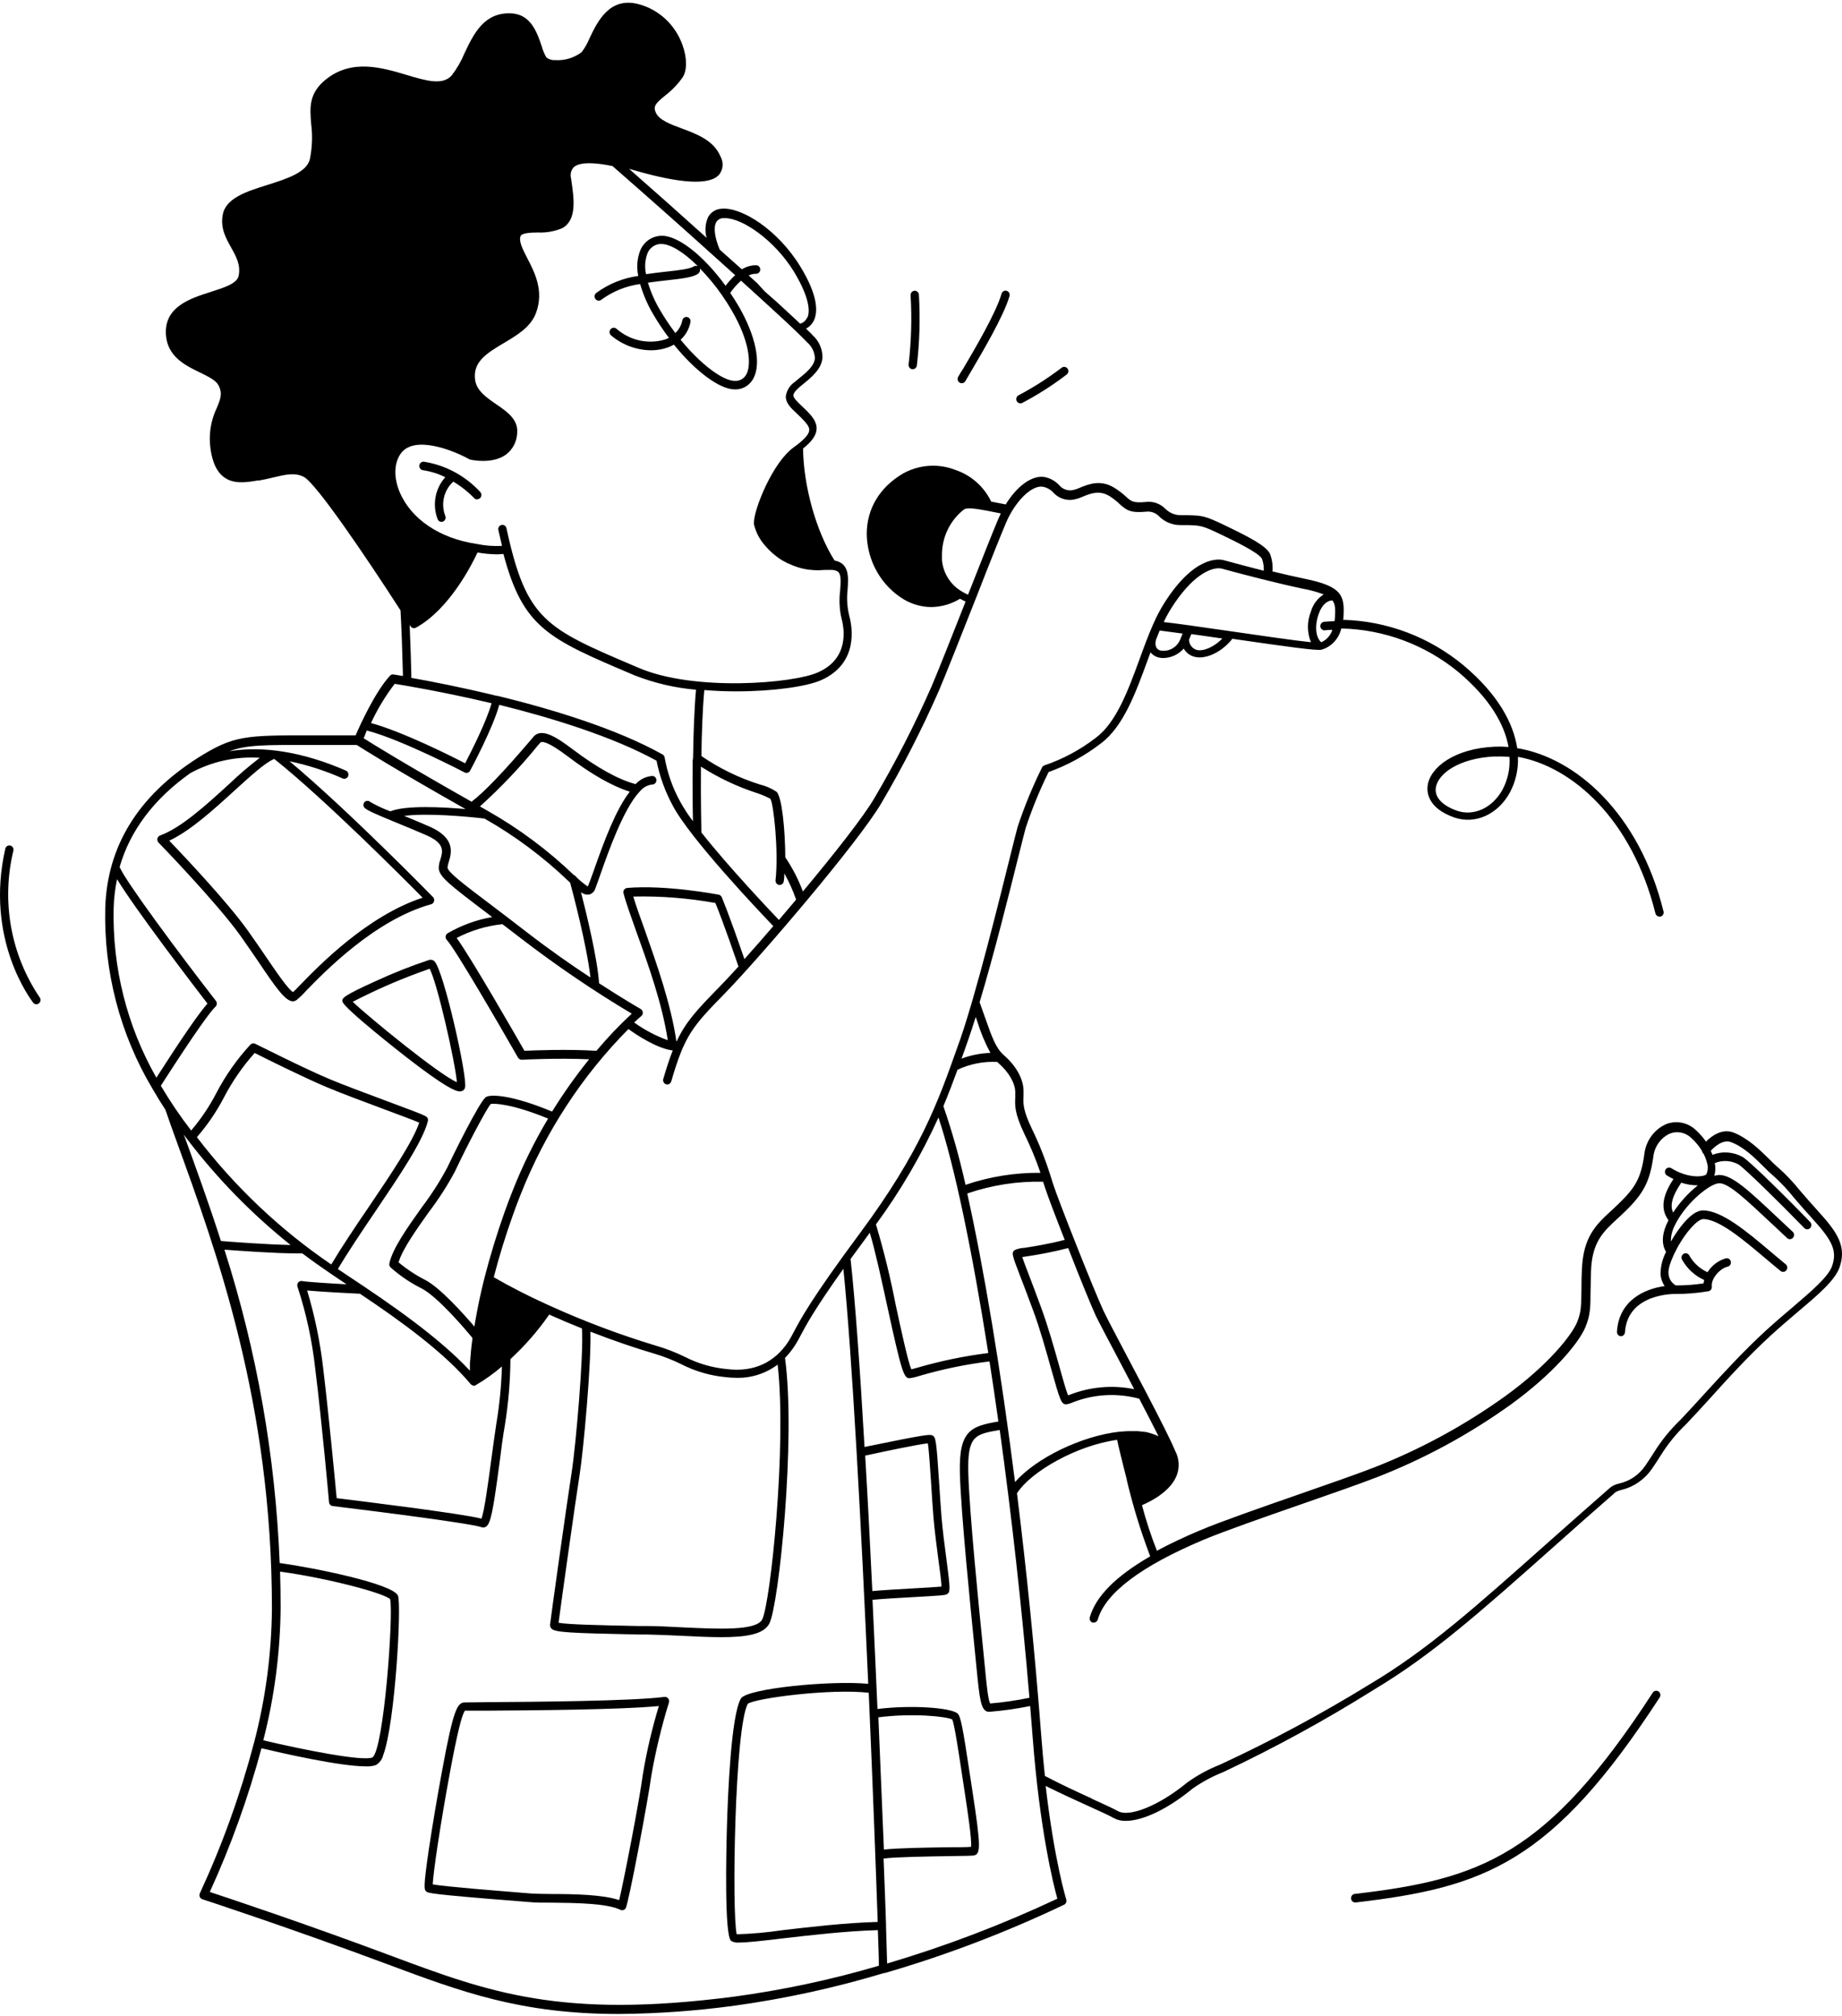 <svg width="381" height="417" viewBox="0 0 381 417" fill="none" xmlns="http://www.w3.org/2000/svg">
<path d="M211.407 83.358C211.205 83.449 210.977 83.457 210.769 83.38C210.562 83.303 210.391 83.147 210.293 82.944C210.194 82.742 210.175 82.507 210.24 82.291C210.304 82.074 210.447 81.891 210.639 81.779C213.783 80.117 216.791 78.195 219.631 76.03C219.813 75.902 220.035 75.85 220.253 75.886C220.47 75.921 220.666 76.042 220.8 76.222C220.934 76.402 220.995 76.628 220.972 76.853C220.948 77.078 220.841 77.285 220.673 77.432C217.75 79.669 214.65 81.651 211.407 83.358Z" fill="black"/>
<path d="M200.754 76.985C200.285 77.786 199.907 78.422 199.677 78.823C199.564 79.026 199.376 79.174 199.156 79.235C198.936 79.296 198.701 79.264 198.503 79.147C198.306 79.029 198.162 78.836 198.103 78.61C198.044 78.383 198.075 78.142 198.188 77.939C198.418 77.527 198.807 76.879 199.334 76.066C201.522 72.355 206.069 64.638 207.157 60.75C207.189 60.639 207.241 60.535 207.312 60.444C207.383 60.354 207.47 60.278 207.569 60.223C207.668 60.167 207.776 60.132 207.889 60.119C208.001 60.106 208.114 60.117 208.222 60.149C208.331 60.182 208.432 60.236 208.52 60.308C208.608 60.381 208.681 60.471 208.735 60.572C208.789 60.674 208.824 60.786 208.836 60.901C208.848 61.017 208.838 61.133 208.807 61.245C207.615 65.356 203.148 72.92 200.754 76.985Z" fill="black"/>
<path d="M188.784 76.36H188.67C188.445 76.328 188.243 76.206 188.105 76.02C187.968 75.835 187.907 75.601 187.937 75.37C188.493 70.629 188.631 65.846 188.349 61.08C188.341 60.963 188.356 60.847 188.392 60.737C188.428 60.626 188.485 60.525 188.56 60.437C188.634 60.349 188.725 60.278 188.826 60.226C188.928 60.175 189.038 60.145 189.151 60.137C189.264 60.127 189.378 60.141 189.486 60.178C189.594 60.214 189.693 60.273 189.779 60.35C189.864 60.427 189.934 60.52 189.984 60.626C190.033 60.731 190.062 60.845 190.067 60.962C190.355 65.846 190.213 70.748 189.643 75.606C189.613 75.817 189.509 76.01 189.351 76.149C189.193 76.287 188.992 76.362 188.784 76.36Z" fill="black"/>
<path d="M98.707 103.304C98.479 103.304 98.261 103.211 98.1 103.045C96.806 101.711 95.346 100.558 93.759 99.617C92.806 100.474 92.135 101.614 91.837 102.88C91.54 104.146 91.631 105.475 92.098 106.686C92.146 106.796 92.172 106.915 92.174 107.035C92.176 107.156 92.154 107.276 92.109 107.388C92.064 107.499 91.998 107.6 91.914 107.684C91.829 107.769 91.729 107.834 91.619 107.877C91.51 107.92 91.392 107.939 91.275 107.933C91.158 107.927 91.043 107.897 90.938 107.844C90.832 107.791 90.738 107.716 90.662 107.624C90.586 107.532 90.529 107.425 90.494 107.31C89.948 105.864 89.811 104.288 90.096 102.765C90.382 101.241 91.08 99.832 92.109 98.698C90.661 97.983 89.117 97.499 87.527 97.26C87.3 97.242 87.088 97.131 86.94 96.952C86.792 96.773 86.719 96.541 86.737 96.306C86.755 96.072 86.863 95.855 87.037 95.702C87.211 95.55 87.437 95.475 87.665 95.493C92.12 96.188 96.222 98.389 99.326 101.749C99.445 101.873 99.527 102.03 99.56 102.201C99.593 102.373 99.576 102.55 99.511 102.712C99.446 102.873 99.336 103.011 99.195 103.108C99.054 103.205 98.888 103.257 98.718 103.257L98.707 103.304Z" fill="black"/>
<path d="M40.839 156.803C48.307 152.091 50.724 152.091 64.16 152.091C66.806 152.091 69.888 152.091 73.553 152.091C74.412 150.112 77.539 143.161 80.655 139.768C80.748 139.664 80.865 139.585 80.994 139.537C81.124 139.49 81.263 139.476 81.399 139.497L83.335 139.815C83.335 139.673 83.335 139.532 83.335 139.367C83.205 134.215 83.041 129.84 82.843 126.243C75.535 114.897 65.432 100.064 62.889 98.662C61.079 97.661 58.96 98.167 56.509 98.757C55.581 98.98 54.607 99.204 53.588 99.381H53.279C50.988 99.77 48.307 100.206 46.269 98.65C44.814 97.543 43.92 95.599 43.531 92.76C43.135 89.887 43.594 86.959 44.848 84.36C45.616 82.498 46.085 81.367 45.169 79.647C44.608 78.622 43.027 77.856 41.355 77.043C38.354 75.594 34.62 73.78 34.322 69.232C33.944 63.448 39.316 61.739 43.634 60.361C46.429 59.465 49.075 58.629 49.361 57.027C49.819 54.812 48.857 53.08 47.838 51.254C46.818 49.428 45.547 47.248 46.062 44.48C46.647 40.945 51.056 39.59 55.318 38.247C59.327 36.975 63.473 35.667 64.103 32.875C64.578 30.511 64.667 28.082 64.367 25.688C64.08 22.248 63.84 19.279 67.425 16.416C72.808 12.104 79.097 14.001 84.137 15.509C88.1 16.687 91.525 17.724 93.415 15.615C94.499 14.214 95.393 12.669 96.072 11.02C97.985 6.979 100.173 2.408 105.9 2.773C109.852 3.044 111.112 6.803 112.04 9.536C112.26 10.365 112.591 11.158 113.025 11.892C113.546 12.289 114.188 12.482 114.835 12.434C116.786 12.562 118.719 11.983 120.298 10.796C120.964 9.926 121.511 8.967 121.925 7.945C123.574 4.47 126.071 -0.773 132.154 0.877C134.207 1.43 136.099 2.486 137.669 3.955C139.238 5.424 140.439 7.262 141.168 9.312C142.131 11.975 142.142 14.614 141.168 16.039C140.146 17.478 138.918 18.749 137.526 19.809C135.613 21.388 134.994 22.012 135.716 23.426C136.438 24.84 138.648 25.7 140.962 26.548C144.101 27.726 147.663 29.011 149.06 32.439C149.372 33.013 149.51 33.67 149.454 34.326C149.399 34.981 149.154 35.604 148.751 36.115C146.815 38.341 140.848 38.035 131.02 35.172L130.126 34.925C135.246 39.425 140.859 44.409 146.162 49.192C145.746 47.751 145.864 46.202 146.495 44.845C146.782 44.354 147.184 43.944 147.664 43.652C148.144 43.36 148.687 43.195 149.244 43.172C153.321 42.771 160.847 47.46 165.52 55.095C168.453 59.878 169.449 63.695 168.418 66.122C168.073 66.918 167.475 67.57 166.723 67.972C167.387 68.62 167.869 69.056 168.109 69.362C168.743 69.932 169.251 70.635 169.598 71.423C169.946 72.211 170.126 73.067 170.125 73.933C169.965 76.289 167.903 77.986 166.242 79.341L165.383 80.048C164.341 80.955 164.111 81.485 164.1 81.768C164.1 82.31 164.879 83.064 165.795 83.936L166.723 84.831C167.926 86.009 169.014 87.27 168.899 88.801C168.819 90.05 167.937 91.299 166.105 92.772C166.196 100.594 168.842 109.996 172.622 115.934C175.715 116.511 175.509 119.409 175.314 121.989C175.109 123.783 175.226 125.6 175.658 127.35C176.276 129.588 177.662 137.14 169.93 140.639C166.906 142.006 159.908 142.996 152.21 142.996C150.068 142.996 147.869 142.901 145.681 142.725C145.315 146.742 145.143 151.679 145.074 156.368C148.808 158.931 152.887 160.915 157.182 162.258C158.4 162.557 159.562 163.062 160.618 163.755C161.763 164.838 162.405 171.789 162.428 177.315C163.915 179.511 165.138 181.885 166.07 184.384C172.542 176.62 178.67 168.856 180.892 165.015C185.276 157.573 189.219 149.866 192.702 141.935C194.03 138.837 196.951 131.45 199.723 124.416C199.332 124.245 198.95 124.052 198.578 123.839C196.776 124.937 194.727 125.53 192.633 125.559C190.656 125.544 188.716 125.008 186.997 124.004C184.686 122.623 182.761 120.65 181.408 118.279C180.056 115.907 179.322 113.216 179.277 110.467C179.277 105.248 181.923 100.783 186.814 97.92C188.472 97.004 190.303 96.468 192.181 96.349C194.059 96.228 195.94 96.528 197.696 97.225C199.276 97.761 200.738 98.614 201.996 99.734C203.254 100.854 204.284 102.22 205.027 103.752L208.028 104.329C210.319 100.571 213.411 98.285 215.966 98.65C217.139 98.851 218.219 99.433 219.047 100.312C219.373 100.714 219.794 101.024 220.268 101.213C220.743 101.403 221.257 101.466 221.762 101.396C222.33 101.281 222.883 101.1 223.411 100.854C225.186 100.135 227.615 99.145 230.432 100.854C231.321 101.393 232.154 102.025 232.918 102.739C233.96 103.681 234.396 104.07 236.984 103.823C237.718 103.727 238.462 103.803 239.163 104.046C239.863 104.289 240.501 104.692 241.028 105.224C241.46 105.656 241.971 105.996 242.531 106.225C243.091 106.453 243.69 106.566 244.292 106.556H245.541C248.622 106.615 249.252 106.685 253.17 108.57C258.244 111.009 261.898 112.871 262.688 114.555C263.126 115.709 263.302 116.95 263.204 118.184C265.391 118.726 267.705 119.256 269.87 119.704C277.51 121.271 278.152 123.097 277.888 127.515C277.888 127.751 277.888 127.963 277.808 128.198C286.897 128.439 295.656 131.752 302.733 137.623C309.88 143.62 313.042 149.605 313.821 154.742C325.79 156.686 339.02 168.067 344.083 188.507C344.139 188.734 344.105 188.974 343.989 189.175C343.873 189.376 343.685 189.521 343.465 189.579H343.247C343.056 189.581 342.87 189.516 342.719 189.397C342.567 189.277 342.459 189.109 342.411 188.92C337.588 169.469 325.229 158.559 313.969 156.533C314.085 159.083 313.518 161.618 312.331 163.861C309.857 168.455 305.104 170.588 300.774 169.068C295.264 167.124 295.104 163.79 295.299 162.447C295.826 158.747 300.774 154.801 309.239 154.435C310.167 154.396 311.096 154.416 312.022 154.494C311.209 149.864 308.174 144.468 301.622 138.966C294.733 133.327 286.233 130.173 277.43 129.989C277.189 131.033 276.681 131.991 275.958 132.764C275.234 133.537 274.323 134.096 273.318 134.383C272.287 134.596 266.628 133.818 254.899 132.121C252.803 134.808 249.481 136.433 247.133 135.856C246.658 135.747 246.21 135.539 245.816 135.245C245.422 134.951 245.091 134.578 244.842 134.148C244.305 134.751 243.654 135.235 242.93 135.571C242.205 135.907 241.422 136.088 240.627 136.104C240.279 136.105 239.933 136.061 239.596 135.974C238.959 135.811 238.39 135.444 237.969 134.925L237.317 136.704C234.865 143.396 232.334 150.324 227.672 153.787C224.396 156.311 220.76 158.298 216.893 159.678C215.042 163.429 213.454 167.311 212.14 171.295C211.865 172.284 211.349 174.393 210.639 177.185C208.738 184.796 205.588 197.438 202.621 207.287C203.022 208.394 203.377 209.407 203.698 210.315C205.21 214.627 205.989 216.783 207.638 218.243C210.193 220.447 211.705 223.215 211.705 225.619C211.705 226.007 211.705 226.361 211.705 226.703C211.636 228.293 211.567 229.554 213.434 233.465C214.901 236.484 216.15 239.611 217.168 242.82L217.798 244.811C218.875 248.215 226.263 266.842 228.21 271.036C228.84 272.403 230.811 276.126 233.09 280.461C234.464 283.065 235.77 285.527 236.962 287.801C239.848 293.326 242.082 297.709 243.101 300.136C243.507 300.907 243.742 301.762 243.79 302.637C243.837 303.513 243.696 304.389 243.376 305.202C242.047 308.548 237.924 310.586 236.206 311.317C237.049 314.52 238.082 317.668 239.298 320.742C241.902 319.336 244.861 317.934 248.175 316.536C252.62 314.663 260.775 311.823 268.621 309.09C274.669 306.981 280.374 305.002 284.119 303.553C293.739 299.799 302.872 294.841 311.312 288.791C320.315 282.287 325.149 276.067 326.203 273.475C327.05 271.413 327.062 270.152 327.108 266.783C327.108 265.675 327.108 264.344 327.199 262.707C327.428 255.826 330.143 253.281 333.293 250.395C333.797 249.935 334.312 249.452 334.839 248.934C338.15 245.706 339.421 243.786 340.108 238.767C340.258 237.382 340.767 236.065 341.584 234.953C342.4 233.842 343.493 232.978 344.747 232.452C345.793 232.074 346.919 232.003 348.002 232.246C349.084 232.49 350.079 233.038 350.876 233.83C351.622 234.517 352.29 235.287 352.869 236.128C354.014 234.95 356.19 233.335 358.596 234.254C361.574 235.433 364.117 237.918 365.972 239.768C366.569 240.389 367.196 240.979 367.851 241.535C369.435 242.943 370.899 244.488 372.227 246.154C373.372 247.473 374.643 248.958 376.236 250.701C380.233 255.084 381.894 257.9 380.531 262.023C379.638 264.745 376.144 267.725 371.723 271.448C369.959 272.956 368.126 274.512 366.247 276.232C361.734 280.367 357.405 285.103 353.648 289.274C351.952 291.135 350.337 292.902 348.802 294.516C346.772 296.447 344.99 298.636 343.499 301.031C343.041 301.75 342.514 302.598 341.701 303.776C340.181 305.995 337.916 307.557 335.343 308.159C334.944 308.251 334.559 308.398 334.198 308.595C329.399 312.789 325.034 316.63 321.083 320.176C306.1 333.489 296.204 342.278 284.165 349.488C274.119 355.783 263.724 361.467 253.032 366.512C250.805 367.39 248.683 368.529 246.709 369.906C241.601 374.135 236.4 376.609 232.849 376.609C232.034 376.636 231.224 376.458 230.49 376.091C229.344 375.443 227.443 374.595 225.083 373.522C222.724 372.45 219.539 371.001 216.286 369.387C218.085 384.915 220.513 392.773 220.547 392.867C220.613 393.07 220.605 393.29 220.525 393.487C220.445 393.685 220.298 393.845 220.112 393.94C208.135 399.651 195.737 404.379 183.034 408.077H182.862C172.767 411.116 162.463 413.369 152.039 414.816C144.064 415.911 136.03 416.489 127.984 416.548C107.699 416.548 95.442 411.977 80.013 406.216C59.831 398.688 42.019 392.867 41.836 392.809C41.724 392.77 41.622 392.707 41.535 392.626C41.447 392.544 41.377 392.445 41.329 392.335C41.281 392.224 41.255 392.105 41.254 391.984C41.252 391.862 41.275 391.742 41.32 391.63C45.953 381.629 49.703 371.22 52.523 360.528C54.915 351.453 56.166 342.101 56.245 332.7C56.245 290.157 44.791 258.842 36.498 235.975C35.689 233.76 34.925 231.608 34.207 229.518C33.283 228.112 32.413 226.699 31.596 225.277L31.527 225.159C24.834 213.933 21.445 200.953 21.768 187.789C22.169 174.982 28.595 164.638 40.839 156.803ZM309.296 156.45C301.851 156.768 297.395 159.984 296.983 162.953C296.708 164.874 298.288 166.582 301.312 167.666C304.84 168.903 308.735 167.1 310.808 163.271C311.89 161.217 312.379 158.887 312.217 156.556C311.242 156.462 310.262 156.438 309.285 156.485L309.296 156.45ZM75.214 152.692C77.195 153.941 84.011 158.17 97.538 165.816C100.047 163.931 104.205 159.619 109.944 152.857L110.367 152.362C112.04 150.418 115.247 152.562 118.386 154.93C123.586 158.853 127.984 161.269 131.478 162.176C132.376 161.19 133.604 160.588 134.914 160.491C135.142 160.491 135.361 160.584 135.522 160.75C135.683 160.916 135.773 161.14 135.773 161.375C135.773 161.609 135.683 161.834 135.522 161.999C135.361 162.165 135.142 162.258 134.914 162.258C133.927 162.365 133.018 162.864 132.383 163.648C132.331 163.721 132.27 163.784 132.2 163.837C128.901 167.442 125.785 176.313 124.262 180.637C123.758 182.075 123.357 183.217 123.116 183.842C123.015 184.129 122.848 184.386 122.628 184.592C122.409 184.797 122.144 184.944 121.856 185.02C121.558 185.061 121.254 185.039 120.964 184.953C120.674 184.868 120.405 184.722 120.172 184.525C121.318 189.026 123.529 198.027 123.918 203.375C129.004 206.674 132.452 208.653 132.52 208.689C132.644 208.759 132.748 208.859 132.825 208.98C132.902 209.101 132.949 209.24 132.962 209.385C132.974 209.529 132.952 209.674 132.897 209.808C132.842 209.941 132.756 210.059 132.646 210.15C132.646 210.15 132.074 210.621 131.169 211.481C133.313 213.022 135.653 214.255 138.121 215.145C136.976 207.581 134.067 199.488 131.696 192.913C130.55 189.65 129.508 186.834 128.969 184.761C128.937 184.636 128.932 184.506 128.954 184.379C128.976 184.252 129.024 184.131 129.097 184.026C129.169 183.92 129.262 183.832 129.371 183.768C129.479 183.704 129.6 183.664 129.725 183.653C137.743 182.982 148.201 184.961 148.648 185.044C148.785 185.069 148.914 185.129 149.024 185.217C149.134 185.305 149.221 185.419 149.278 185.55C149.335 185.691 150.733 188.931 153.974 198.368C155.807 196.33 157.834 194.009 159.954 191.547C157.331 188.814 142.577 173.297 139.095 166.511C137.548 163.643 136.435 160.548 135.796 157.334C126.633 152.303 114.033 148.45 103.266 145.776C102.017 150.489 97.447 159.018 97.241 159.395C97.134 159.598 96.954 159.749 96.74 159.818C96.526 159.886 96.295 159.865 96.095 159.761C95.958 159.69 83.037 152.939 75.855 151.089C75.603 151.82 75.374 152.338 75.202 152.727L75.214 152.692ZM92.819 178.305C92.687 178.66 92.602 179.033 92.567 179.412C92.567 180.355 96.004 182.946 101.525 187.117C103.575 188.672 106.015 190.522 108.89 192.749C113.609 196.401 118.237 199.629 122.131 202.174C121.364 195.423 118.397 184.301 117.927 182.558L117.607 182.263C112.35 177.226 106.51 172.873 100.219 169.304C96.599 168.868 88.203 168.125 83.61 168.75C85.259 169.433 87.046 170.175 88.913 170.988C94.331 173.403 93.358 176.49 92.808 178.34L92.819 178.305ZM103.919 191.146C100.621 191.49 97.414 192.457 94.457 193.997C97.538 198.274 106.507 213.896 108.477 217.336C110.425 217.242 117.446 216.971 123.368 217.336C125.645 214.62 128.086 212.055 130.676 209.655C122.785 204.95 115.166 199.777 107.859 194.162L103.919 191.146ZM118.809 180.991C119.642 181.879 120.567 182.67 121.57 183.347L121.65 183.194C121.902 182.628 122.291 181.521 122.795 180.119C124.972 173.91 127.377 167.454 130.264 163.743C126.713 162.635 122.406 160.208 117.446 156.45C113.368 153.375 112.086 153.222 111.719 153.634L111.307 154.117C107.614 158.652 103.589 162.89 99.268 166.794L99.955 167.183L100.963 167.76C107.398 171.412 113.369 175.868 118.741 181.026L118.809 180.991ZM139.977 215.357C141.844 211.34 144.158 208.866 148.74 204.188C149.816 203.093 151.191 201.62 152.749 199.9C149.977 191.806 148.465 187.954 147.972 186.764C142.366 185.752 136.676 185.306 130.985 185.432C131.547 187.306 132.406 189.685 133.379 192.383C135.773 199.217 138.763 207.534 139.908 215.392L139.977 215.357ZM143.356 157.074C143.318 156.928 143.318 156.773 143.356 156.627C143.425 151.844 143.597 146.778 143.963 142.654C139.614 142.282 135.338 141.282 131.26 139.685L130.596 139.402C113.414 132.098 108.191 129.859 104.125 114.567C103.653 114.625 103.179 114.652 102.704 114.65C101.384 114.628 100.066 114.502 98.764 114.273C97.619 116.77 92.911 126.054 86.05 129.812C85.858 129.923 85.633 129.954 85.42 129.899C85.207 129.845 85.022 129.708 84.904 129.518L84.733 129.247C84.916 133.394 85.019 137.305 85.076 139.414V140.203C88.902 140.875 95.385 142.124 102.762 143.926H102.83H102.945C114.17 146.671 127.492 150.701 137.033 156.038C137.155 156.105 137.259 156.201 137.336 156.317C137.414 156.434 137.463 156.569 137.48 156.709C138.041 159.878 139.113 162.929 140.653 165.734C141.444 167.176 142.34 168.554 143.333 169.857C143.264 167.077 143.219 162.282 143.276 157.098L143.356 157.074ZM81.674 141.393C79.734 143.91 78.078 146.645 76.737 149.546C83.209 151.302 93.381 156.403 96.21 157.876C97.355 155.672 100.677 149.134 101.674 145.446C91.685 143.09 83.564 141.735 81.594 141.429L81.674 141.393ZM167.021 65.662C167.788 63.848 166.78 60.432 164.249 56.237C160.251 49.699 153.573 45.116 149.965 45.116H149.587C149.302 45.117 149.021 45.192 148.771 45.334C148.52 45.476 148.309 45.681 148.156 45.929C147.548 46.989 147.812 49.11 148.866 51.631L153.447 55.707C154.309 55.172 155.293 54.879 156.3 54.859H156.391C156.619 54.859 156.838 54.952 156.999 55.118C157.16 55.283 157.25 55.508 157.25 55.743C157.25 55.977 157.16 56.202 156.999 56.367C156.838 56.533 156.619 56.626 156.391 56.626C155.861 56.62 155.337 56.737 154.856 56.968L156.506 58.464L156.586 58.535L158.109 60.196L158.705 60.738L160.045 61.916L160.767 62.552L161.798 63.507L162.645 64.284L163.436 65.014L164.272 65.792L164.925 66.405L165.497 66.947C165.814 66.863 166.108 66.708 166.357 66.491C166.607 66.275 166.807 66.004 166.941 65.698L167.021 65.662ZM169.255 139.037C175.566 136.198 174.707 130.26 174.042 127.845C173.622 125.964 173.532 124.021 173.779 122.107C174.02 118.891 173.905 118.054 172.175 117.878C171.966 117.863 171.755 117.863 171.545 117.878H170.732C170.263 117.878 169.816 117.937 169.381 117.948H169.117C168.573 117.944 168.03 117.909 167.491 117.842H167.376C165.869 117.645 164.403 117.2 163.035 116.523H162.955C162.565 116.323 162.21 116.122 161.809 115.91L161.695 115.84C161.366 115.635 161.061 115.427 160.778 115.215L160.675 115.133C160.4 114.921 160.137 114.72 159.908 114.52L159.828 114.449L159.209 113.884C158.911 113.589 158.625 113.283 158.361 112.965C157.19 111.712 156.361 110.164 155.956 108.476C155.935 108.265 155.935 108.051 155.956 107.84C156.082 105.095 159.805 95.658 164.169 92.524C164.432 92.336 164.684 92.147 164.925 91.959C166.54 90.71 167.342 89.744 167.387 88.99C167.433 88.236 166.78 87.482 165.715 86.398L164.822 85.538C163.55 84.36 162.531 83.358 162.531 82.003C162.615 81.388 162.827 80.799 163.153 80.276C163.479 79.754 163.912 79.31 164.421 78.975L165.314 78.233C166.78 77.055 168.441 75.677 168.556 74.086C168.526 73.468 168.374 72.862 168.108 72.307C167.842 71.752 167.468 71.259 167.009 70.858C166.54 70.352 165.612 69.456 164.719 68.573C163.493 67.394 161.855 65.875 159.873 64.06C157.892 62.246 155.738 60.267 153.276 58.052C152.432 58.798 151.682 59.649 151.042 60.585C151.649 61.492 152.256 62.434 152.829 63.412C156.265 69.385 157.491 75.052 155.876 78.186C155.531 78.883 155.01 79.47 154.366 79.885C153.722 80.3 152.981 80.527 152.222 80.542H151.993C148.808 80.542 143.78 76.713 139.393 71.282C138.992 71.508 138.575 71.701 138.144 71.859C137.02 72.257 135.839 72.456 134.651 72.449C131.632 72.423 128.713 71.334 126.381 69.362C126.294 69.284 126.223 69.19 126.172 69.085C126.121 68.979 126.091 68.865 126.083 68.747C126.075 68.629 126.089 68.511 126.126 68.4C126.162 68.288 126.22 68.184 126.295 68.095C126.37 68.006 126.462 67.934 126.564 67.881C126.667 67.828 126.778 67.797 126.893 67.789C127.007 67.781 127.122 67.796 127.23 67.833C127.339 67.871 127.44 67.93 127.526 68.007C128.9 69.208 130.543 70.037 132.307 70.42C134.072 70.803 135.901 70.726 137.629 70.198C137.879 70.107 138.124 70.001 138.362 69.88C137.201 68.345 136.131 66.74 135.155 65.073C133.973 63.098 133.049 60.971 132.406 58.747C129.516 59.138 126.763 60.25 124.388 61.987C124.3 62.06 124.198 62.115 124.09 62.148C123.981 62.182 123.867 62.193 123.754 62.181C123.642 62.169 123.532 62.134 123.433 62.078C123.333 62.023 123.245 61.948 123.173 61.857C123.102 61.767 123.049 61.663 123.016 61.551C122.984 61.439 122.973 61.322 122.985 61.206C122.997 61.09 123.03 60.977 123.084 60.875C123.138 60.772 123.211 60.682 123.299 60.608C125.88 58.713 128.873 57.5 132.016 57.074C131.621 55.24 131.793 53.324 132.509 51.596C132.866 50.824 133.412 50.16 134.092 49.668C134.772 49.177 135.565 48.875 136.392 48.792C139.828 48.356 145.349 52.609 150.08 59.112C150.668 58.312 151.332 57.574 152.061 56.909L147.686 52.974C140.813 46.765 133.173 40.014 126.69 34.347C121.581 33.299 119.462 33.829 118.672 34.595C118.397 34.888 118.201 35.25 118.103 35.644C118.005 36.038 118.007 36.452 118.111 36.845L118.214 37.576C118.729 41.11 119.359 45.563 116.255 47.213C114.666 47.867 112.959 48.164 111.249 48.085C109.76 48.085 107.905 48.203 107.676 48.839C107.275 49.923 108.099 51.525 109.05 53.374C110.619 56.402 112.555 60.161 110.871 64.72C109.783 67.654 106.943 69.338 104.193 70.964C100.757 73.026 97.71 74.805 98.283 78.646C98.615 80.837 100.654 82.251 102.636 83.606C104.927 85.172 107.286 86.798 106.965 89.697C106.913 90.544 106.681 91.369 106.285 92.114C105.889 92.859 105.34 93.506 104.675 94.009C101.822 96.094 97.447 95.104 97.264 95.057C97.188 95.04 97.115 95.012 97.046 94.975C94.033 93.278 85.592 89.779 82.82 93.914C81.48 95.894 81.434 98.839 82.671 101.784C85.03 107.369 90.975 111.374 98.569 112.494C100.301 112.863 102.072 113.002 103.838 112.906C103.586 111.881 103.346 110.821 103.094 109.69C103.061 109.574 103.051 109.452 103.065 109.332C103.079 109.212 103.117 109.096 103.177 108.992C103.236 108.888 103.316 108.797 103.411 108.726C103.506 108.655 103.614 108.604 103.728 108.577C103.843 108.551 103.962 108.549 104.077 108.571C104.193 108.593 104.302 108.64 104.4 108.708C104.497 108.776 104.58 108.863 104.643 108.965C104.706 109.067 104.748 109.181 104.766 109.301C108.89 128.257 112.784 129.907 131.409 137.835L132.074 138.118C143.585 143.078 164.111 141.358 169.174 139.072L169.255 139.037ZM144.479 56.567C143.333 57.392 140.951 57.639 138.007 57.969C136.735 58.111 135.384 58.264 134.021 58.464C134.627 60.465 135.473 62.381 136.541 64.166C137.498 65.8 138.55 67.374 139.691 68.879C140.428 68.186 140.933 67.27 141.134 66.263C141.18 66.034 141.312 65.832 141.502 65.703C141.692 65.574 141.924 65.527 142.148 65.574C142.371 65.621 142.567 65.757 142.693 65.953C142.818 66.148 142.863 66.387 142.818 66.617C142.543 68.03 141.827 69.313 140.779 70.269C144.983 75.418 149.542 78.775 151.97 78.775H152.119C152.592 78.787 153.058 78.66 153.463 78.41C153.869 78.16 154.197 77.796 154.41 77.362C155.486 75.276 154.971 70.422 151.409 64.32C150.733 63.141 150.045 62.081 149.347 61.068C147.964 59.075 146.42 57.207 144.731 55.483C144.814 55.676 144.826 55.894 144.765 56.095C144.703 56.297 144.573 56.469 144.398 56.579L144.479 56.567ZM144.318 55.024C141.352 52.079 138.591 50.465 136.827 50.465H136.506C135.963 50.511 135.442 50.704 134.995 51.025C134.549 51.345 134.193 51.782 133.964 52.291C133.412 53.693 133.296 55.236 133.631 56.709C135.075 56.485 136.495 56.332 137.835 56.178C140.332 55.907 142.68 55.648 143.562 55.071C143.666 55.017 143.78 54.986 143.897 54.98C144.013 54.974 144.129 54.993 144.238 55.036L144.318 55.024ZM162.244 180.649C162.244 181.226 162.176 181.827 162.118 182.251C162.093 182.465 161.993 182.662 161.837 182.805C161.681 182.948 161.48 183.028 161.271 183.029H161.168C160.941 183.002 160.735 182.884 160.593 182.701C160.451 182.518 160.386 182.284 160.412 182.051C161.076 176.16 160.022 166.193 159.335 165.204C158.441 164.732 157.51 164.338 156.552 164.025C152.489 162.707 148.602 160.87 144.983 158.559C144.925 165.145 145.051 170.835 145.074 172.178C150.653 179.247 159.06 188.118 161.11 190.274C162.256 188.896 163.482 187.494 164.673 186.068C164.014 184.194 163.202 182.381 162.244 180.649ZM204.19 105.637C202.037 105.236 200.055 104.918 199.414 105.354C197.969 106.468 196.801 107.918 196.005 109.584C195.209 111.251 194.807 113.087 194.832 114.944C194.832 115.227 194.832 115.51 194.832 115.816C194.951 117.156 195.385 118.447 196.095 119.578C196.805 120.708 197.771 121.645 198.91 122.308C199.332 122.571 199.773 122.803 200.227 123.003L200.456 122.425C203.056 115.816 205.519 109.584 206.47 107.369C206.642 106.968 206.825 106.579 207.008 106.191L204.19 105.637ZM273.295 132.828C273.832 132.595 274.314 132.246 274.709 131.805C275.104 131.364 275.403 130.841 275.586 130.272C274.635 130.272 274.085 130.366 274.062 130.366C273.836 130.394 273.608 130.329 273.429 130.184C273.249 130.039 273.133 129.827 273.106 129.594C273.079 129.362 273.142 129.127 273.283 128.943C273.424 128.758 273.63 128.639 273.856 128.611C273.994 128.611 274.773 128.505 276.044 128.481C276.044 128.234 276.113 127.986 276.124 127.715C276.204 126.148 276.25 125.053 275.609 124.181C274.658 124.181 273.432 124.958 272.734 127.055C271.875 129.518 272.161 131.886 273.283 132.828H273.295ZM247.511 134.419C248.977 134.784 251.176 133.759 252.837 132.063L246.423 131.144C246.297 131.415 246.136 131.815 245.93 132.322C245.947 132.797 246.109 133.256 246.392 133.632C246.676 134.008 247.067 134.283 247.511 134.419ZM246.01 129.341L254.83 130.602C260.787 131.462 267.854 132.498 271.153 132.828C270.745 131.822 270.535 130.743 270.535 129.653C270.535 128.563 270.745 127.484 271.153 126.478C271.577 125.002 272.52 123.742 273.799 122.944C272.404 122.422 270.966 122.028 269.503 121.766C263.914 120.587 257.442 118.879 254.326 118.043L252.711 117.607C252.497 117.556 252.278 117.532 252.058 117.536C250.1 117.536 246.411 119.244 242.276 125.783C241.698 126.708 241.174 127.668 240.707 128.658C242.196 128.823 244.029 129.07 246.01 129.341ZM240.031 134.548C240.893 134.702 241.78 134.541 242.539 134.094C243.298 133.646 243.882 132.94 244.189 132.098C244.35 131.674 244.487 131.332 244.613 131.038C242.849 130.79 241.177 130.578 239.871 130.413C239.607 131.038 239.344 131.697 239.092 132.345C238.829 133.523 239.126 134.313 240.02 134.548H240.031ZM208.978 176.961C209.689 174.122 210.215 172.001 210.49 171.012C211.882 166.805 213.567 162.706 215.53 158.747C215.584 158.636 215.659 158.538 215.752 158.459C215.845 158.38 215.953 158.321 216.069 158.288C219.882 156.992 223.464 155.066 226.675 152.586C230.914 149.428 233.353 142.76 235.713 136.316C236.618 133.83 237.557 131.261 238.588 128.964C239.221 127.516 239.956 126.119 240.787 124.782C247.041 114.885 252.127 115.604 253.078 115.851L254.704 116.287C256.262 116.711 258.679 117.359 261.394 118.043C261.44 117.213 261.319 116.383 261.039 115.604C260.454 114.355 255.38 111.916 252.345 110.455C248.634 108.676 248.267 108.665 245.403 108.606H244.143C242.531 108.616 240.976 107.987 239.802 106.85C239.448 106.465 239.01 106.172 238.524 105.996C238.038 105.82 237.518 105.765 237.007 105.837C233.834 106.132 232.998 105.519 231.658 104.317C230.995 103.674 230.269 103.101 229.493 102.609C227.386 101.337 225.656 102.032 223.972 102.715C223.304 103.024 222.599 103.242 221.876 103.363C221.133 103.46 220.378 103.372 219.675 103.108C218.972 102.843 218.34 102.41 217.833 101.843C217.25 101.219 216.486 100.806 215.656 100.665C213.365 100.335 209.998 103.669 208.096 108.099C207.169 110.29 204.66 116.511 202.106 123.109L201.567 124.464C198.578 132.039 195.588 139.603 194.202 142.854C190.689 150.853 186.711 158.627 182.29 166.134C177.502 174.287 157.09 198.121 149.919 205.472C143.127 212.4 141.592 214.202 138.843 223.663C138.778 223.888 138.628 224.077 138.427 224.189C138.227 224.3 137.991 224.325 137.772 224.258C137.553 224.191 137.37 224.037 137.261 223.83C137.153 223.624 137.128 223.381 137.194 223.156C137.881 220.8 138.511 218.88 139.152 217.266C135.922 216.889 131.581 214.002 129.989 212.836C120.369 222.538 112.787 234.166 107.71 247.002C107.114 248.498 106.565 249.959 106.061 251.385C104.526 255.685 103.208 259.973 102.132 264.167C105.637 266.194 109.531 268.185 113.712 270.058C120.832 273.29 128.148 276.044 135.613 278.305C137.706 278.91 139.745 279.698 141.707 280.661C144.431 282.049 147.384 282.9 150.412 283.171C155.853 283.842 160.24 281.84 163.115 277.398C163.493 276.809 163.791 276.22 164.169 275.525C165.52 272.956 167.777 268.656 177.914 255.001C190.319 238.248 193.95 228.152 198.074 216.465L198.658 214.839C202.003 205.107 206.516 186.858 208.967 177.02L208.978 176.961ZM98.134 274.311L98.294 273.345L98.363 272.933C98.447 272.462 98.535 271.978 98.627 271.484L98.718 271.001C98.833 270.388 98.959 269.764 99.096 269.116L99.188 268.668C99.295 268.15 99.413 267.619 99.543 267.077L99.703 266.394C99.849 265.789 99.997 265.169 100.15 264.533L100.219 264.273C101.364 259.82 102.75 255.237 104.377 250.666C104.892 249.229 105.442 247.756 106.049 246.236C108.084 241.076 110.533 236.099 113.368 231.356C105.843 228.258 102.143 228.187 101.502 228.34C100.643 229.318 96.714 236.717 94.102 242.289C92.528 245.225 90.728 248.026 88.719 250.666C86.015 254.471 83.232 258.395 82.442 261.092C84.176 262.538 86.062 263.779 88.066 264.792C91.158 266.465 95.9 271.766 98.123 274.37L98.134 274.311ZM97.985 286.587C97.849 286.585 97.715 286.548 97.596 286.481C97.596 286.481 97.596 286.481 97.516 286.399C97.462 286.369 97.412 286.334 97.367 286.293C92.04 279.884 83.083 273.333 74.458 267.584C72.957 267.513 66.589 267.195 63.53 266.912C65.11 272.166 66.222 277.557 66.852 283.018C67.998 292.62 69.338 306.58 69.636 309.867C74.401 310.445 95.374 313.025 99.589 314.097C100.184 312.542 100.952 306.84 101.525 302.575C101.914 299.653 102.326 296.684 102.67 294.41C103.321 290.516 103.704 286.579 103.816 282.629C102.12 284.088 100.299 285.385 98.375 286.505C98.255 286.586 98.117 286.635 97.974 286.646L97.985 286.587ZM119.875 305.108C118.993 310.657 116.037 331.781 115.533 335.633C117.435 336.01 124.491 336.152 131.913 336.305H133.78C136.312 336.305 138.82 336.482 141.248 336.588C148.717 336.941 156.437 337.306 157.651 334.95C159.358 331.639 162.771 299.005 160.847 282.24C158.396 284.077 155.426 285.037 152.394 284.973C151.628 284.974 150.863 284.926 150.103 284.832C146.914 284.536 143.807 283.633 140.939 282.169C139.056 281.239 137.097 280.478 135.086 279.896C131.822 278.941 127.217 277.41 122.12 275.43C122.326 282.028 120.676 300.042 119.875 305.108ZM181.19 253.27C182.825 258.739 184.186 264.292 185.268 269.905C186.413 275.159 187.799 281.616 188.498 283.218L189.895 282.841C194.654 281.459 199.51 280.458 204.42 279.848C201.098 258.76 197.467 241.217 194.111 231.132C190.569 238.945 186.238 246.353 181.19 253.234V253.27ZM202.117 211.198L201.819 210.338C201.247 212.188 200.674 213.873 200.147 215.404L199.574 217.03L198.887 218.95C200.804 218.239 202.818 217.841 204.855 217.772C203.73 215.681 202.812 213.479 202.117 211.198ZM211.899 234.561C209.837 230.237 209.918 228.67 209.998 226.938C209.998 226.62 209.998 226.302 209.998 225.937C209.998 224.064 208.669 221.754 206.562 219.916L206.275 219.645C203.447 219.488 200.624 220.042 198.051 221.26C197.135 223.769 196.195 226.255 195.13 228.788C196.961 234.116 198.491 239.548 199.712 245.058C204.71 243.359 209.946 242.519 215.21 242.572C214.276 239.831 213.171 237.155 211.899 234.561ZM231.601 281.604C229.31 277.268 227.328 273.522 226.675 272.179C225.748 270.176 223.239 264.061 220.948 258.135C218.074 258.871 215.164 259.453 212.231 259.879L211.441 259.997C211.682 260.739 212.186 262.059 212.781 263.602C213.446 265.346 214.316 267.608 215.37 270.494C216.813 274.441 218.108 279.024 219.138 282.711C219.814 285.127 220.513 287.612 220.914 288.602L221.212 288.496C225.479 286.819 230.119 286.411 234.602 287.318L231.601 281.604ZM236.744 296.154C237.019 296.154 237.294 296.248 237.557 296.307L237.992 296.437C238.555 296.595 239.103 296.804 239.63 297.061C238.485 294.776 237.076 292.03 235.644 289.297C231.042 288.048 226.174 288.333 221.739 290.11C221.35 290.29 220.937 290.405 220.513 290.452C219.516 290.452 219.253 289.627 217.432 283.159C216.401 279.507 215.141 274.912 213.709 271.083C212.655 268.208 211.785 265.946 211.12 264.215C209.276 259.42 209.127 259.031 209.975 258.501C210.594 258.254 211.248 258.115 211.911 258.088C213.652 257.817 216.767 257.334 220.227 256.439C218.337 251.632 216.653 247.226 216.137 245.588L215.748 244.41C210.423 244.288 205.118 245.113 200.067 246.849C203.503 262.318 207.02 283.371 209.952 306.545C214.27 301.55 223.8 296.967 231.532 296.119H231.658C232.261 296.056 232.849 296.016 233.422 296.001H234.762H235.198L235.919 296.06L236.744 296.154ZM206.779 295.765C201.636 296.637 200.078 296.943 200.285 304.695C200.502 312.742 202.472 332.417 203.32 340.805L203.732 344.988C204.042 348.24 204.374 351.597 204.809 352.328C207.536 352.098 210.248 351.704 212.93 351.15C211.349 332.346 209.208 313.237 206.779 295.718V295.765ZM225.782 372.003C228.165 373.087 230.043 373.947 231.292 374.618C233.399 375.796 239.31 373.829 245.632 368.621C247.714 367.142 249.959 365.923 252.322 364.993C262.964 360.069 273.317 354.511 283.329 348.346C295.23 341.277 305.092 332.464 319.983 319.222C323.981 315.687 328.31 311.823 333.11 307.629C333.646 307.242 334.254 306.973 334.897 306.84C337.097 306.352 339.037 305.026 340.326 303.129C341.128 301.95 341.632 301.161 342.079 300.454C343.629 297.958 345.48 295.674 347.588 293.656C349.112 292.054 350.727 290.287 352.41 288.437C356.248 284.231 360.6 279.471 365.171 275.277C367.072 273.545 368.905 271.967 370.692 270.459C374.735 267.007 378.229 264.038 378.973 261.788C379.97 258.76 379.122 256.71 375.044 252.245C373.429 250.477 372.146 248.981 371.001 247.65C369.743 246.07 368.36 244.6 366.866 243.255C366.162 242.66 365.489 242.026 364.85 241.359C363.006 239.521 360.703 237.223 358.069 236.234C356.351 235.586 354.633 237.188 353.854 238.024C353.991 238.299 354.11 238.574 354.209 238.849C355.226 238.456 356.314 238.295 357.398 238.376C358.481 238.458 359.535 238.78 360.486 239.32C362.17 240.369 370.589 248.746 374.391 252.728C374.476 252.809 374.544 252.906 374.59 253.014C374.637 253.123 374.663 253.24 374.665 253.359C374.667 253.477 374.646 253.595 374.602 253.705C374.559 253.815 374.495 253.915 374.413 253.999C374.332 254.083 374.234 254.149 374.128 254.193C374.021 254.238 373.906 254.26 373.791 254.258C373.675 254.256 373.562 254.23 373.456 254.181C373.351 254.133 373.256 254.063 373.177 253.977C367.725 248.369 360.795 241.582 359.592 240.84C358.844 240.429 358.018 240.191 357.171 240.142C356.325 240.093 355.478 240.235 354.69 240.557C354.867 241.433 354.831 242.339 354.587 243.197C354.921 243.09 355.268 243.03 355.618 243.02C358.309 243.02 361.769 246.283 367.507 251.679L370.852 254.813C370.998 254.975 371.08 255.187 371.081 255.408C371.083 255.628 371.004 255.842 370.861 256.006C370.717 256.17 370.519 256.272 370.305 256.294C370.092 256.315 369.878 256.253 369.707 256.121L366.35 252.975C361.299 248.263 357.645 244.728 355.629 244.728C353.808 244.728 349.169 248.439 346.832 252.645C346.66 252.963 346.489 253.281 346.34 253.611C345.842 254.592 345.59 255.686 345.607 256.792C346.336 255.498 347.176 254.271 348.115 253.128C349.65 251.302 351.024 250.36 352.216 250.348C356.099 250.348 361.253 254.66 366.236 258.878C367.29 259.773 368.332 260.657 369.352 261.481C369.531 261.627 369.647 261.839 369.673 262.072C369.7 262.305 369.636 262.54 369.495 262.724C369.353 262.909 369.147 263.028 368.92 263.055C368.693 263.083 368.465 263.017 368.286 262.871C367.267 262.047 366.213 261.151 365.148 260.256C360.646 256.451 355.549 252.139 352.296 252.139C352.055 252.139 351.15 252.315 349.478 254.306C346.889 257.393 344.896 261.882 345.114 263.402C345.14 263.912 345.294 264.407 345.561 264.839C345.828 265.27 346.199 265.623 346.637 265.864C348.554 265.869 350.468 265.727 352.365 265.44C352.392 265.205 352.438 264.972 352.502 264.745C350.575 263.886 348.968 262.411 347.92 260.539C347.862 260.435 347.825 260.321 347.811 260.202C347.797 260.083 347.806 259.963 347.839 259.848C347.871 259.734 347.926 259.627 348 259.534C348.073 259.442 348.165 259.366 348.268 259.311C348.371 259.256 348.484 259.223 348.6 259.214C348.716 259.205 348.832 259.221 348.942 259.259C349.052 259.298 349.153 259.36 349.239 259.44C349.326 259.52 349.395 259.617 349.444 259.726C350.311 261.239 351.623 262.431 353.189 263.131C354.07 261.724 355.424 260.7 356.992 260.256C357.215 260.209 357.448 260.255 357.638 260.385C357.828 260.514 357.96 260.716 358.006 260.945C358.051 261.175 358.006 261.414 357.881 261.609C357.755 261.805 357.559 261.941 357.336 261.988C355.927 262.282 353.9 264.273 354.071 266.088C354.098 266.313 354.039 266.541 353.907 266.723C353.775 266.905 353.579 267.028 353.361 267.066C351.067 267.455 348.745 267.644 346.42 267.631C346.328 267.631 336.638 267.478 336.111 275.548C336.096 275.772 335.999 275.982 335.84 276.135C335.68 276.289 335.47 276.373 335.252 276.373C335.139 276.365 335.028 276.335 334.927 276.284C334.826 276.232 334.735 276.161 334.66 276.073C334.586 275.985 334.529 275.884 334.493 275.773C334.457 275.663 334.442 275.547 334.45 275.43C334.851 268.915 340.246 266.547 344.312 266.005C343.852 265.3 343.561 264.493 343.465 263.649C343.45 262.003 343.844 260.381 344.61 258.936C343.9 257.758 343.465 255.826 344.885 252.845C344.954 252.692 345.045 252.539 345.114 252.386C343.087 249.653 344.335 246.613 346.133 243.856C345.682 243.641 345.242 243.401 344.816 243.138C344.715 243.08 344.627 243.001 344.556 242.907C344.485 242.813 344.434 242.706 344.404 242.591C344.375 242.476 344.368 242.356 344.385 242.238C344.402 242.121 344.442 242.008 344.502 241.906C344.562 241.805 344.641 241.717 344.735 241.648C344.829 241.579 344.936 241.53 345.048 241.504C345.161 241.478 345.278 241.476 345.391 241.497C345.505 241.519 345.613 241.564 345.71 241.63C349.238 243.821 352.491 243.409 352.937 242.878C353.116 242.499 353.218 242.086 353.237 241.665C353.257 241.244 353.194 240.823 353.052 240.428C352.893 239.801 352.662 239.196 352.365 238.625C352.273 238.553 352.196 238.463 352.139 238.36C352.082 238.256 352.046 238.142 352.032 238.024C351.447 237.063 350.729 236.194 349.902 235.444C349.335 234.864 348.621 234.46 347.84 234.279C347.06 234.097 346.246 234.146 345.492 234.419C344.529 234.837 343.694 235.514 343.073 236.378C342.452 237.243 342.069 238.263 341.964 239.332C341.219 244.398 339.982 246.813 336.18 250.525C335.641 251.055 335.114 251.538 334.599 252.009C331.506 254.86 329.273 256.934 329.078 263.06C329.078 264.686 329.009 266.005 328.986 267.101C328.986 270.506 328.917 272.061 327.944 274.453C326.581 277.787 321.151 284.243 312.446 290.534C303.885 296.672 294.621 301.701 284.864 305.508C281.095 306.969 275.368 308.96 269.309 311.069C261.462 313.802 253.353 316.63 248.954 318.468C236.022 323.911 228.657 329.472 227.065 334.962C227.013 335.145 226.904 335.307 226.756 335.421C226.607 335.536 226.426 335.598 226.24 335.598C226.16 335.61 226.079 335.61 226 335.598C225.781 335.532 225.596 335.38 225.487 335.175C225.377 334.969 225.352 334.727 225.415 334.502C226.664 330.155 230.799 325.996 237.912 321.896C235.954 316.76 234.335 311.494 233.067 306.133V306.015L232.678 304.495C232.105 302.233 231.532 299.959 231.062 297.803C222.838 298.923 213.285 304.283 210.353 308.854C212.357 325.007 214.087 342.101 215.37 358.984C215.599 361.965 215.851 364.722 216.126 367.314C219.654 369.175 223.044 370.718 225.782 371.967V372.003ZM351.185 245.164C350.018 245.168 348.858 244.981 347.748 244.61C345.664 247.721 345.458 249.464 346.065 250.796C347.471 248.651 349.199 246.751 351.185 245.164ZM183.263 398.322C183.366 401.397 183.435 404.036 183.492 406.11C195.536 402.545 207.306 398.064 218.703 392.703C217.901 389.816 215.061 378.565 213.583 359.149C213.423 357.06 213.255 354.963 213.079 352.858C210.343 353.415 207.578 353.809 204.798 354.036C204.63 354.055 204.461 354.055 204.294 354.036C202.85 353.659 202.621 351.35 202.003 345.153L201.59 340.982C200.743 332.558 198.761 312.848 198.543 304.731C198.303 295.836 200.834 294.976 206.504 294.01C205.909 289.768 205.302 285.61 204.672 281.58C199.816 282.178 195.013 283.167 190.308 284.537C189.599 284.777 188.871 284.951 188.131 285.056C186.986 285.056 186.539 284.043 183.55 270.282C182.335 264.686 180.984 258.501 179.907 254.966L179.128 256.038C177.983 257.617 176.906 259.066 175.932 260.397C176.895 269.174 177.891 283.183 178.819 299.276L179.46 299.146C191.625 296.637 192.369 296.637 192.862 296.896C193.538 297.25 193.675 297.579 194.282 307.146C194.431 309.408 194.58 311.741 194.741 313.744C194.958 316.418 195.371 319.505 195.726 322.226C196.596 328.847 196.608 329.295 195.817 329.754C195.474 329.931 194.832 330.002 188.853 330.332C185.875 330.497 182.542 330.685 180.468 330.886C180.835 338.508 181.179 346.119 181.499 353.47C188.555 352.599 196.619 353.199 198.039 354.378C198.692 354.92 199.105 356.981 200.662 367.337L201.121 370.341C202.85 381.675 202.896 383.431 201.499 383.749C201.144 383.831 199.929 383.855 196.253 383.902C191.797 383.973 185.302 384.067 182.759 384.397C182.977 389.616 183.149 394.34 183.275 398.322H183.263ZM180.434 329.083C182.553 328.883 185.852 328.694 188.807 328.529C191.098 328.4 193.641 328.258 194.729 328.152C194.729 327.092 194.363 324.618 194.076 322.426C193.721 319.681 193.309 316.536 193.08 313.85C192.919 311.835 192.759 309.49 192.622 307.217C192.404 303.918 192.152 299.912 191.911 298.522C189.964 298.734 183.24 300.124 179.838 300.878L178.956 301.055C179.483 309.962 179.976 319.493 180.434 329.071V329.083ZM179.678 350.113C171.855 349.206 156.345 351.22 154.673 352.387C151.947 357.429 151.351 395.707 152.382 400.066C155.491 399.974 158.593 399.699 161.672 399.241C167.571 398.546 174.856 397.698 181.545 397.509C181.156 386.058 180.503 368.81 179.689 350.101L179.678 350.113ZM196.275 382.064C198.12 382.064 200.01 382.064 200.857 381.97C201.018 380.391 200.158 374.736 199.517 370.53L199.059 367.526C198.372 362.966 197.444 356.769 196.974 355.65C195.829 355.002 188.773 354.283 181.683 355.191C182.106 365.075 182.473 374.418 182.828 382.547C185.531 382.217 191.694 382.135 196.275 382.064ZM54.481 359.95C62.499 361.859 75.099 364.368 77.035 363.485C79.406 361.847 81.411 333.866 80.701 330.756C79.395 329.472 67.62 326.373 57.929 325.054C58.005 327.496 58.044 329.974 58.044 332.488C57.968 341.76 56.763 350.986 54.459 359.95H54.481ZM57.918 323.286C65.111 324.276 81.193 327.575 82.304 330.002C83.106 331.746 81.731 356.475 79.269 362.99C79.165 363.421 78.979 363.826 78.721 364.182C78.463 364.538 78.139 364.837 77.768 365.063C77.083 365.283 76.366 365.375 75.649 365.334C70.288 365.334 58.204 362.566 54.081 361.588C51.346 371.79 47.771 381.734 43.394 391.312C47.322 392.608 63.118 397.863 80.701 404.437C101.181 412.083 115.98 417.608 151.89 412.955C161.994 411.585 171.987 409.451 181.786 406.569C181.786 404.614 181.671 402.139 181.579 399.206C174.959 399.394 167.72 400.243 161.844 400.926C156.987 401.503 154.387 401.774 152.921 401.774C152.34 401.839 151.754 401.724 151.237 401.444C149.816 400.419 150.206 383.148 150.355 377.882C150.549 371.037 151.225 354.766 153.241 351.314C154.478 349.194 172.026 347.521 179.586 348.263C178.166 316.206 176.265 280.343 174.443 262.424C168.361 270.965 166.666 274.205 165.578 276.255C165.177 277.021 164.856 277.622 164.432 278.27C163.832 279.203 163.141 280.072 162.37 280.862C164.661 297.638 161.088 331.993 159.14 335.775C157.995 338.049 154.295 338.614 149.209 338.614C146.792 338.614 144.066 338.484 141.191 338.343C138.774 338.225 136.277 338.108 133.769 338.06H131.902C117.607 337.766 114.72 337.624 114.021 336.8C113.855 336.586 113.766 336.32 113.769 336.046C113.85 335.127 117.297 310.504 118.202 304.801C119.107 299.099 120.768 279.943 120.367 274.759C118.156 273.875 115.877 272.921 113.598 271.896C111.263 275.258 108.574 278.344 105.579 281.097C105.543 285.665 105.16 290.222 104.434 294.728C104.045 296.92 103.644 299.924 103.289 302.822C101.983 312.518 101.49 315.24 100.482 315.782C100.323 315.88 100.141 315.932 99.955 315.935C99.826 315.936 99.698 315.912 99.577 315.864C97.894 315.181 80.254 312.884 68.811 311.493C68.615 311.47 68.432 311.377 68.294 311.231C68.157 311.085 68.072 310.895 68.055 310.692C68.055 310.527 66.577 294.069 65.214 283.194C64.586 277.389 63.354 271.669 61.537 266.135C61.483 265.987 61.468 265.827 61.495 265.672C61.521 265.516 61.587 265.371 61.687 265.251C61.786 265.13 61.915 265.04 62.06 264.988C62.205 264.936 62.361 264.926 62.511 264.957C63.45 265.145 68.101 265.44 71.674 265.628L71.171 265.287L68.433 263.449C66.486 262.117 64.527 260.739 62.545 259.243H61.572C56.887 259.243 49.396 258.689 46.417 258.465C53.128 279.424 56.976 301.239 57.849 323.286H57.918ZM68.536 261.493C70.655 257.959 73.473 253.729 76.222 249.712C80.735 243.043 85.385 236.163 86.714 232.193C85.443 231.651 82.258 230.473 79.395 229.4C75.191 227.834 70.437 226.066 67.574 224.853C62.626 222.768 54.814 218.868 52.683 217.784C50.2 220.552 48.068 223.631 46.337 226.95C44.794 229.92 42.909 232.688 40.725 235.197C48.544 245.433 57.911 254.311 68.467 261.493H68.536ZM38.205 235.173C40.564 241.641 43.164 248.793 45.696 256.674C47.758 256.839 55.054 257.405 60.105 257.499C52.173 251.164 45.023 243.856 38.812 235.739C38.526 235.374 38.262 234.997 37.976 234.631L38.205 235.173ZM39.556 233.795C41.56 231.452 43.293 228.878 44.722 226.125C46.631 222.462 49.008 219.078 51.79 216.064C51.916 215.93 52.081 215.841 52.26 215.809C52.439 215.777 52.623 215.804 52.786 215.887C52.878 215.887 62.465 220.788 68.169 223.192C70.987 224.37 75.741 226.149 79.922 227.704C88.272 230.814 88.283 230.826 88.49 231.368C88.547 231.548 88.547 231.742 88.49 231.922C87.447 236.057 82.636 243.161 77.551 250.689C74.802 254.742 71.984 258.936 69.888 262.471L71.995 263.885C80.907 269.775 90.815 276.632 97.195 283.501V283.277C97.195 283.029 97.195 282.77 97.195 282.499V282.311C97.195 281.981 97.195 281.627 97.275 281.25C97.275 280.897 97.332 280.52 97.378 280.072V279.813C97.458 278.965 97.561 278.046 97.699 277.033V276.691C96.462 275.195 90.574 268.208 87.195 266.477C84.884 265.329 82.731 263.871 80.792 262.141C80.683 262.036 80.603 261.904 80.558 261.757C80.514 261.61 80.508 261.454 80.54 261.305C81.182 258.241 84.263 253.906 87.241 249.712C89.183 247.155 90.925 244.445 92.453 241.606C93.3 239.792 99.245 227.598 100.551 226.879C101.696 226.255 106.278 226.597 114.193 229.907C116.523 226.139 119.082 222.527 121.856 219.092C115.339 218.797 108.019 219.174 107.939 219.186C107.782 219.191 107.626 219.154 107.487 219.077C107.348 219.001 107.231 218.888 107.149 218.75C103.609 212.553 94.068 196.094 92.418 194.41C92.327 194.315 92.257 194.2 92.214 194.074C92.172 193.948 92.158 193.813 92.173 193.68C92.189 193.548 92.233 193.42 92.303 193.308C92.374 193.196 92.468 193.101 92.579 193.031C95.441 191.373 98.56 190.236 101.8 189.674L100.391 188.601C93.06 183.029 90.849 181.344 90.746 179.577C90.754 178.985 90.863 178.399 91.067 177.845C91.594 176.101 92.098 174.44 88.123 172.72C85.935 171.766 83.805 170.894 81.949 170.128C77.826 168.432 75.981 167.654 75.397 167.065C75.254 166.904 75.174 166.694 75.174 166.476C75.174 166.258 75.254 166.048 75.397 165.887C75.56 165.724 75.778 165.633 76.004 165.633C76.231 165.633 76.449 165.724 76.611 165.887C77.933 166.641 79.312 167.283 80.735 167.807C83.908 166.523 91.456 166.912 96.29 167.336C81.686 159.089 74.996 154.86 73.793 154.082C69.991 154.082 66.795 154.082 64.057 154.082C54.894 154.082 51.091 154.011 47.437 155.378C54.516 154.2 62.774 155.566 71.491 159.36C71.602 159.4 71.704 159.462 71.791 159.544C71.877 159.626 71.946 159.725 71.994 159.835C72.042 159.945 72.067 160.064 72.069 160.185C72.07 160.306 72.047 160.426 72.002 160.537C71.956 160.649 71.889 160.749 71.804 160.833C71.719 160.916 71.619 160.981 71.509 161.023C71.399 161.065 71.281 161.084 71.164 161.077C71.047 161.071 70.932 161.04 70.827 160.986C67.311 159.417 63.645 158.232 59.888 157.451C71.938 167.513 89.371 185.338 89.555 185.538C89.663 185.647 89.741 185.784 89.782 185.934C89.822 186.084 89.823 186.243 89.785 186.393C89.746 186.544 89.67 186.682 89.563 186.792C89.456 186.903 89.323 186.982 89.177 187.023C77.562 190.251 67.138 200.984 63.21 205.037C62.625 205.697 61.989 206.308 61.308 206.863C61.091 207.012 60.837 207.094 60.575 207.098C59.086 207.098 57.139 204.424 53.45 198.91C52.305 197.249 51.034 195.376 49.716 193.514C44.768 186.61 32.901 174.381 32.787 174.264C32.684 174.158 32.608 174.027 32.567 173.884C32.526 173.74 32.522 173.588 32.554 173.442C32.586 173.296 32.654 173.16 32.751 173.049C32.847 172.937 32.97 172.852 33.108 172.803C37.472 171.224 42.695 166.464 47.288 162.258C49.34 160.3 51.493 158.455 53.737 156.733C48.748 156.403 43.767 157.504 39.35 159.914C31.813 165.274 26.922 171.778 24.746 179.306C25.788 182.063 37.346 197.602 44.665 207.016C44.795 207.188 44.859 207.403 44.844 207.621C44.83 207.838 44.737 208.042 44.585 208.194C43.554 209.184 40.748 212.907 33.268 224.558C35.161 227.77 37.25 230.855 39.522 233.795H39.556ZM56.738 156.968C54.94 157.64 51.824 160.503 48.525 163.495C44.218 167.43 39.362 171.848 35.009 173.875C37.918 176.914 46.922 186.422 51.194 192.383C52.534 194.245 53.817 196.142 54.962 197.815C57.059 200.901 59.647 204.707 60.621 205.19C60.907 204.931 61.514 204.306 62.099 203.705C65.959 199.735 75.936 189.438 87.413 185.668C83.186 181.391 67.058 165.204 56.727 156.968H56.738ZM32.352 222.885C37.575 214.733 41.126 209.572 42.912 207.57C39.98 203.764 28.022 188.118 24.207 181.839C23.806 183.778 23.572 185.749 23.509 187.73C23.206 200.066 26.265 212.244 32.34 222.885H32.352Z" fill="black"/>
<path d="M1.104 175.512C1.162 175.291 1.301 175.102 1.492 174.985C1.683 174.867 1.911 174.83 2.128 174.882C2.345 174.934 2.534 175.071 2.654 175.263C2.775 175.455 2.819 175.688 2.776 175.913C1.519 181.081 1.353 186.465 2.289 191.705C3.226 196.944 5.243 201.916 8.206 206.285C8.342 206.467 8.404 206.697 8.379 206.925C8.354 207.154 8.243 207.363 8.07 207.509C7.897 207.654 7.675 207.725 7.453 207.706C7.23 207.686 7.024 207.578 6.877 207.405C6.453 206.827 -3.203 194.339 1.104 175.512Z" fill="black"/>
<path d="M280.259 391.713C306.261 388.674 319.949 383.808 341.861 350.09C341.923 349.993 342.004 349.91 342.097 349.845C342.191 349.78 342.296 349.735 342.407 349.712C342.517 349.689 342.631 349.689 342.742 349.711C342.853 349.733 342.958 349.778 343.052 349.842C343.146 349.906 343.227 349.989 343.29 350.085C343.353 350.182 343.397 350.29 343.419 350.404C343.442 350.517 343.442 350.634 343.42 350.748C343.399 350.862 343.355 350.971 343.293 351.067C320.98 385.41 307.017 390.358 280.454 393.48H280.351C280.123 393.493 279.9 393.412 279.73 393.255C279.56 393.098 279.458 392.878 279.446 392.644C279.434 392.41 279.513 392.18 279.665 392.005C279.818 391.831 280.031 391.726 280.259 391.713Z" fill="black"/>
<path d="M77.803 202.881C81.387 201.223 85.058 199.771 88.799 198.534C88.989 198.486 89.188 198.489 89.376 198.543C89.564 198.596 89.737 198.699 89.876 198.84C91.754 200.69 96.748 222.815 96.187 224.924C96.151 225.098 96.071 225.258 95.954 225.389C95.837 225.52 95.688 225.615 95.523 225.666C95.393 225.711 95.258 225.735 95.122 225.737C94.263 225.737 92.098 224.901 84.068 218.668C83.931 218.562 70.804 208.348 70.804 207.064C70.804 206.463 70.804 206.027 77.803 202.881ZM94.503 223.829C94.182 219.799 90.38 202.987 88.856 200.372C83.405 202.258 78.092 204.541 72.957 207.205C76.233 210.339 90.895 222.332 94.503 223.829Z" fill="black"/>
<path d="M91.468 366.1C93.759 353.612 94.583 352.293 95.969 352.116C96.187 352.116 97.115 352.116 100.906 352.057C110.539 351.986 130.596 351.845 137.423 350.973C137.57 350.952 137.72 350.97 137.858 351.026C137.996 351.081 138.118 351.173 138.211 351.292C138.305 351.41 138.367 351.552 138.391 351.703C138.416 351.853 138.402 352.008 138.351 352.151C136.827 357.101 135.615 362.146 134.72 367.255C134.158 371.638 130.035 393.716 129.405 394.694C129.29 394.871 129.116 395 128.916 395.057C128.716 395.113 128.503 395.093 128.317 395C125.533 393.645 118.97 393.575 114.17 393.528C112.303 393.528 110.734 393.528 109.589 393.41L107.389 393.233C88.696 391.76 88.49 391.548 88.123 391.171C87.757 390.794 87.516 390.547 88.707 382.441C89.44 377.587 90.437 371.638 91.468 366.1ZM107.504 391.442L109.703 391.619C110.734 391.701 112.315 391.713 114.136 391.737C118.649 391.737 124.674 391.843 128.076 392.997C129.027 389.027 132.314 372.144 132.967 366.996C133.764 362.213 134.87 357.49 136.277 352.858C128.397 353.624 109.932 353.754 100.872 353.812C98.581 353.812 96.634 353.812 96.187 353.812C95.58 354.425 94.537 358.655 93.106 366.371C91.09 377.222 89.601 387.319 89.509 389.746C92.109 390.217 103.174 391.089 107.55 391.442H107.504Z" fill="black"/>
</svg>
